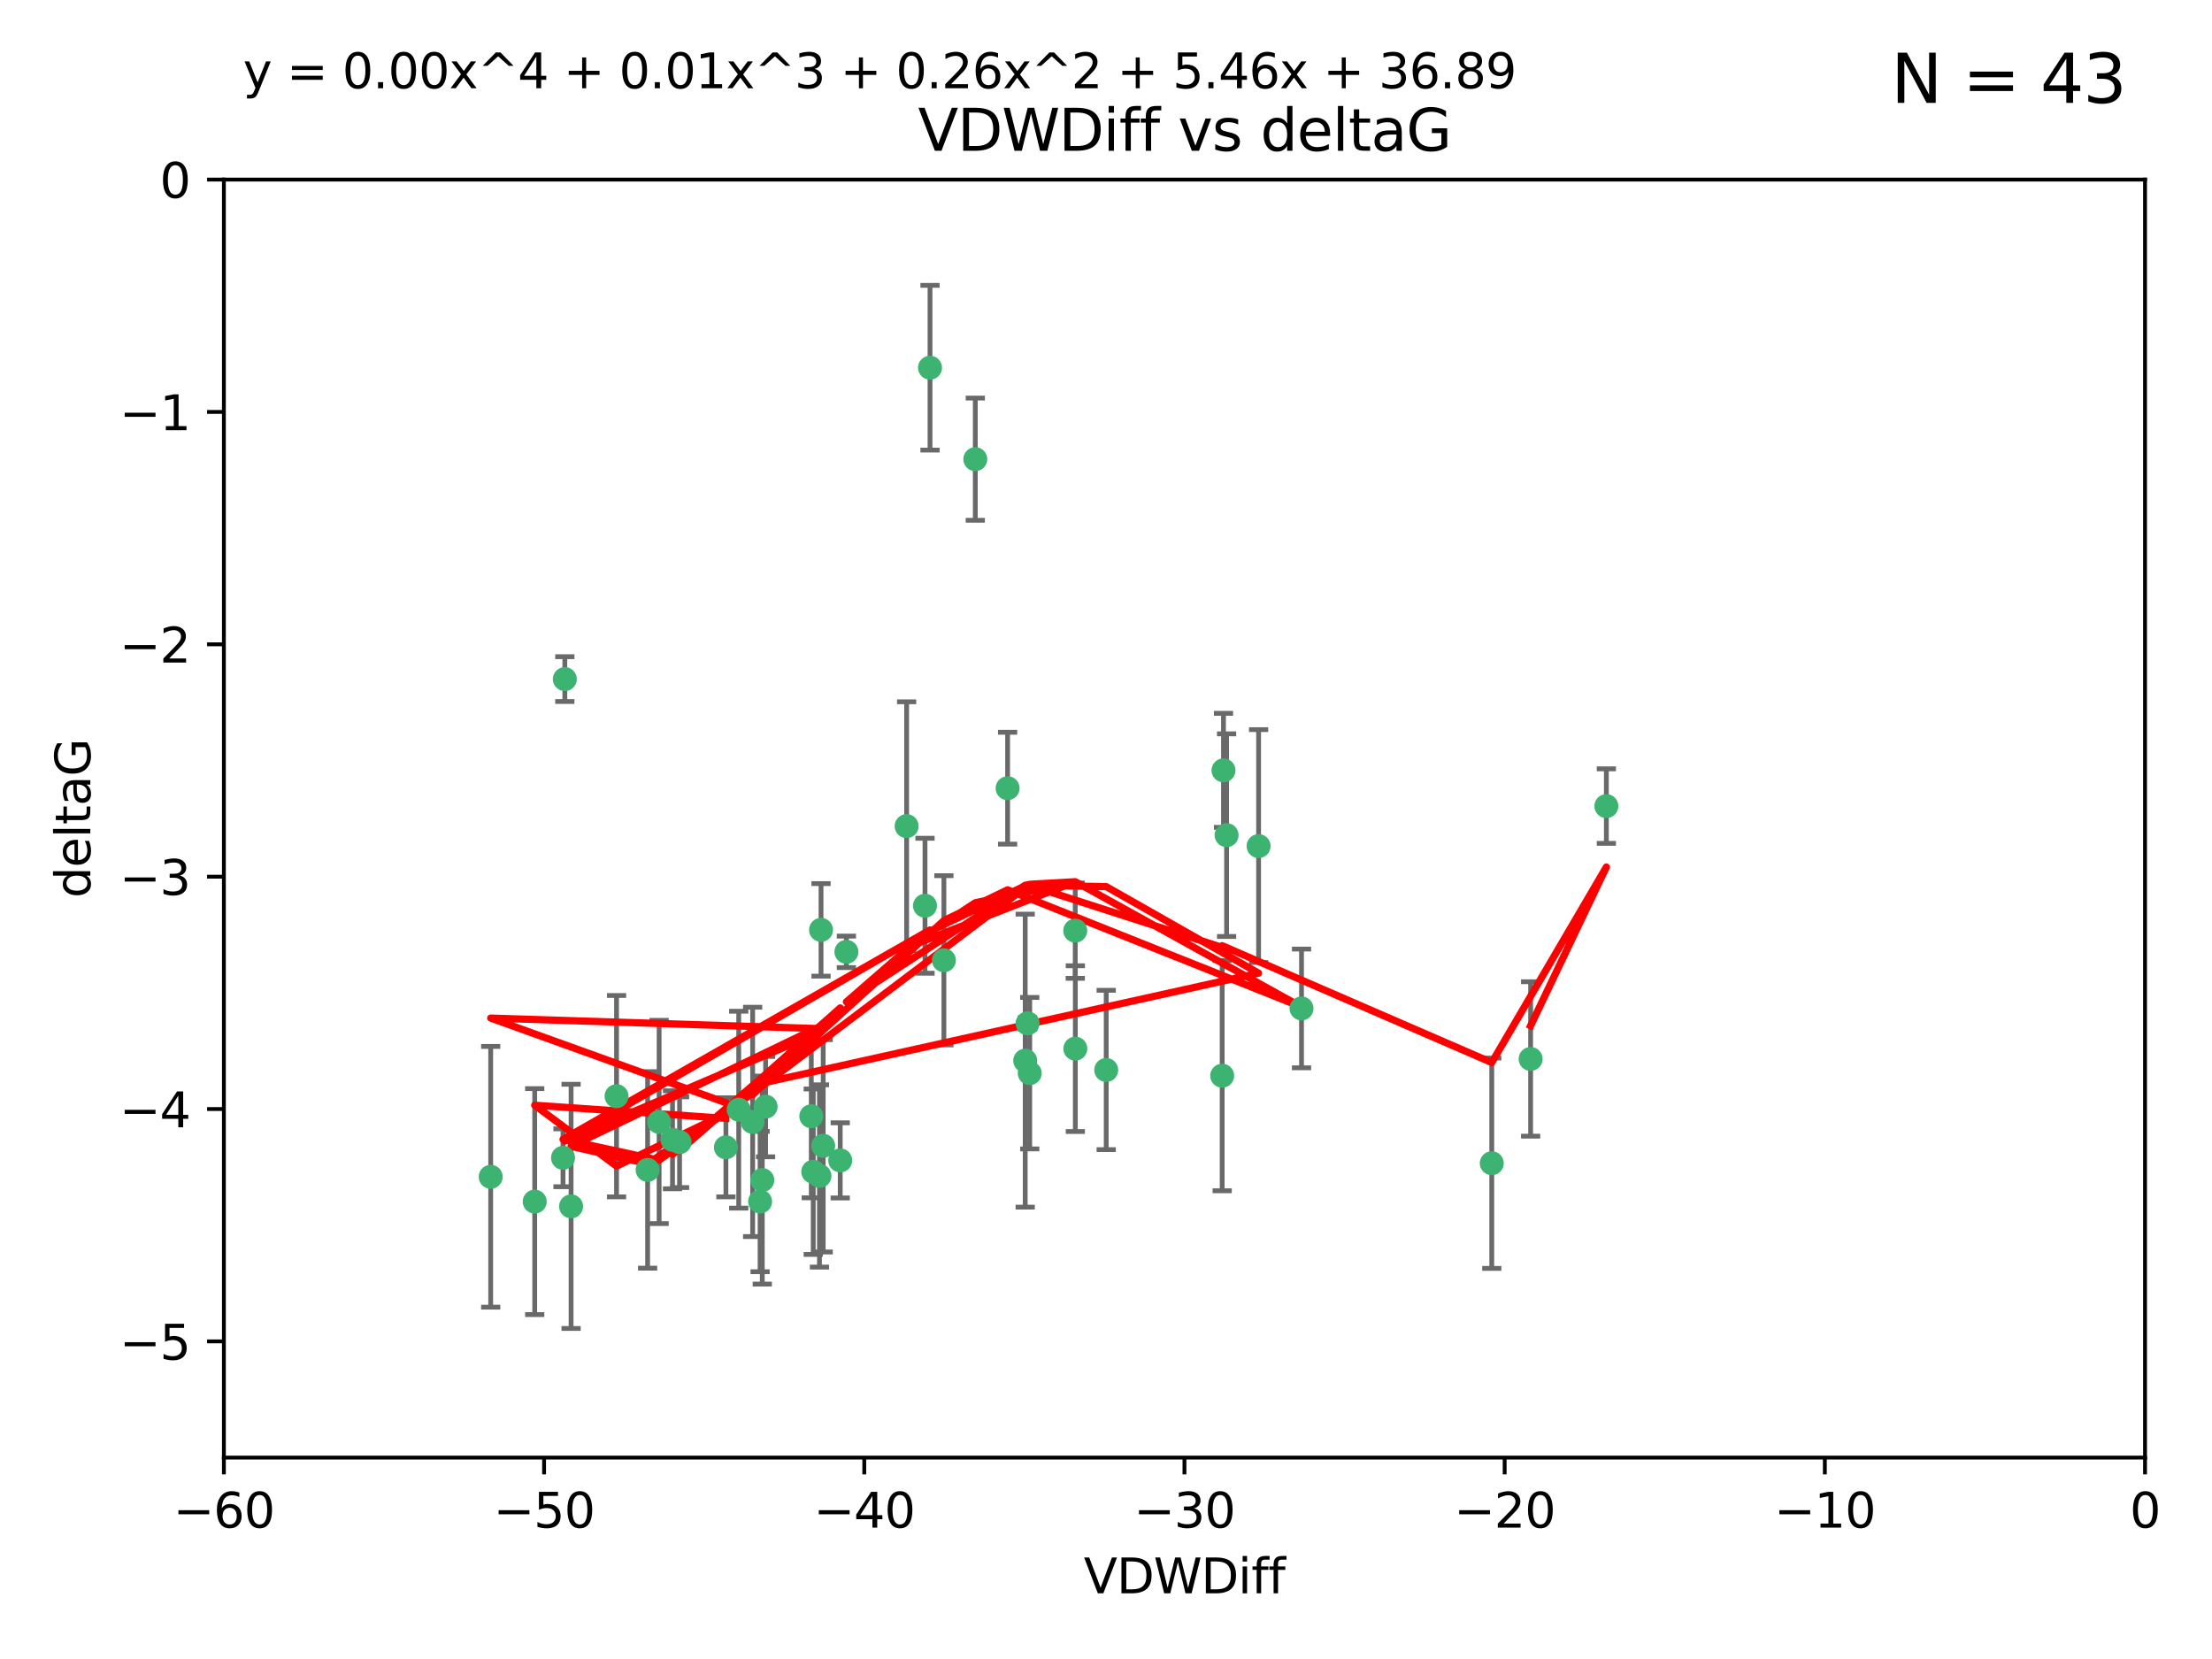 <?xml version="1.0" encoding="utf-8" standalone="no"?>
<!DOCTYPE svg PUBLIC "-//W3C//DTD SVG 1.1//EN"
  "http://www.w3.org/Graphics/SVG/1.1/DTD/svg11.dtd">
<svg xmlns:xlink="http://www.w3.org/1999/xlink" width="460.8pt" height="345.6pt" viewBox="0 0 460.8 345.6" xmlns="http://www.w3.org/2000/svg" version="1.1">
 <defs>
  <style type="text/css">*{stroke-linejoin: round; stroke-linecap: butt}</style>
 </defs>
 <g id="figure_1">
  <g id="patch_1">
   <path d="M 0 345.6 
L 460.8 345.6 
L 460.8 0 
L 0 0 
z
" style="fill: #ffffff"/>
  </g>
  <g id="axes_1">
   <g id="patch_2">
    <path d="M 46.64 303.64 
L 446.85 303.64 
L 446.85 37.411 
L 46.64 37.411 
z
" style="fill: #ffffff"/>
   </g>
   <g id="PathCollection_1">
    <defs>
     <path id="mb67669e911" d="M 0 1.118 
C 0.297 1.118 0.581 1 0.791 0.791 
C 1 0.581 1.118 0.297 1.118 0 
C 1.118 -0.297 1 -0.581 0.791 -0.791 
C 0.581 -1 0.297 -1.118 0 -1.118 
C -0.297 -1.118 -0.581 -1 -0.791 -0.791 
C -1 -0.581 -1.118 -0.297 -1.118 0 
C -1.118 0.297 -1 0.581 -0.791 0.791 
C -0.581 1 -0.297 1.118 0 1.118 
z
" style="stroke: #3cb371"/>
    </defs>
    <g clip-path="url(#p0e0990adbf)">
     <use xlink:href="#mb67669e911" x="151.221" y="239.011" style="fill: #3cb371; stroke: #3cb371"/>
     <use xlink:href="#mb67669e911" x="111.391" y="250.316" style="fill: #3cb371; stroke: #3cb371"/>
     <use xlink:href="#mb67669e911" x="128.438" y="228.355" style="fill: #3cb371; stroke: #3cb371"/>
     <use xlink:href="#mb67669e911" x="153.89" y="231.167" style="fill: #3cb371; stroke: #3cb371"/>
     <use xlink:href="#mb67669e911" x="102.222" y="245.151" style="fill: #3cb371; stroke: #3cb371"/>
     <use xlink:href="#mb67669e911" x="170.71" y="244.971" style="fill: #3cb371; stroke: #3cb371"/>
     <use xlink:href="#mb67669e911" x="169.007" y="232.534" style="fill: #3cb371; stroke: #3cb371"/>
     <use xlink:href="#mb67669e911" x="140.098" y="237.443" style="fill: #3cb371; stroke: #3cb371"/>
     <use xlink:href="#mb67669e911" x="171.486" y="238.695" style="fill: #3cb371; stroke: #3cb371"/>
     <use xlink:href="#mb67669e911" x="118.968" y="251.31" style="fill: #3cb371; stroke: #3cb371"/>
     <use xlink:href="#mb67669e911" x="134.911" y="243.713" style="fill: #3cb371; stroke: #3cb371"/>
     <use xlink:href="#mb67669e911" x="158.798" y="245.83" style="fill: #3cb371; stroke: #3cb371"/>
     <use xlink:href="#mb67669e911" x="156.79" y="233.712" style="fill: #3cb371; stroke: #3cb371"/>
     <use xlink:href="#mb67669e911" x="175.035" y="241.73" style="fill: #3cb371; stroke: #3cb371"/>
     <use xlink:href="#mb67669e911" x="141.568" y="237.937" style="fill: #3cb371; stroke: #3cb371"/>
     <use xlink:href="#mb67669e911" x="171.035" y="193.709" style="fill: #3cb371; stroke: #3cb371"/>
     <use xlink:href="#mb67669e911" x="169.413" y="244.088" style="fill: #3cb371; stroke: #3cb371"/>
     <use xlink:href="#mb67669e911" x="117.663" y="141.469" style="fill: #3cb371; stroke: #3cb371"/>
     <use xlink:href="#mb67669e911" x="193.74" y="76.602" style="fill: #3cb371; stroke: #3cb371"/>
     <use xlink:href="#mb67669e911" x="117.288" y="241.193" style="fill: #3cb371; stroke: #3cb371"/>
     <use xlink:href="#mb67669e911" x="137.308" y="233.723" style="fill: #3cb371; stroke: #3cb371"/>
     <use xlink:href="#mb67669e911" x="158.341" y="250.302" style="fill: #3cb371; stroke: #3cb371"/>
     <use xlink:href="#mb67669e911" x="214.511" y="223.559" style="fill: #3cb371; stroke: #3cb371"/>
     <use xlink:href="#mb67669e911" x="223.993" y="193.873" style="fill: #3cb371; stroke: #3cb371"/>
     <use xlink:href="#mb67669e911" x="203.173" y="95.653" style="fill: #3cb371; stroke: #3cb371"/>
     <use xlink:href="#mb67669e911" x="188.867" y="172.097" style="fill: #3cb371; stroke: #3cb371"/>
     <use xlink:href="#mb67669e911" x="224.011" y="218.451" style="fill: #3cb371; stroke: #3cb371"/>
     <use xlink:href="#mb67669e911" x="271.132" y="210.077" style="fill: #3cb371; stroke: #3cb371"/>
     <use xlink:href="#mb67669e911" x="209.904" y="164.196" style="fill: #3cb371; stroke: #3cb371"/>
     <use xlink:href="#mb67669e911" x="196.632" y="200.046" style="fill: #3cb371; stroke: #3cb371"/>
     <use xlink:href="#mb67669e911" x="159.489" y="230.536" style="fill: #3cb371; stroke: #3cb371"/>
     <use xlink:href="#mb67669e911" x="262.187" y="176.253" style="fill: #3cb371; stroke: #3cb371"/>
     <use xlink:href="#mb67669e911" x="230.445" y="222.895" style="fill: #3cb371; stroke: #3cb371"/>
     <use xlink:href="#mb67669e911" x="213.569" y="220.951" style="fill: #3cb371; stroke: #3cb371"/>
     <use xlink:href="#mb67669e911" x="176.321" y="198.286" style="fill: #3cb371; stroke: #3cb371"/>
     <use xlink:href="#mb67669e911" x="192.695" y="188.681" style="fill: #3cb371; stroke: #3cb371"/>
     <use xlink:href="#mb67669e911" x="214.061" y="213.179" style="fill: #3cb371; stroke: #3cb371"/>
     <use xlink:href="#mb67669e911" x="255.522" y="173.979" style="fill: #3cb371; stroke: #3cb371"/>
     <use xlink:href="#mb67669e911" x="254.876" y="160.478" style="fill: #3cb371; stroke: #3cb371"/>
     <use xlink:href="#mb67669e911" x="254.602" y="224.085" style="fill: #3cb371; stroke: #3cb371"/>
     <use xlink:href="#mb67669e911" x="310.762" y="242.322" style="fill: #3cb371; stroke: #3cb371"/>
     <use xlink:href="#mb67669e911" x="334.635" y="167.925" style="fill: #3cb371; stroke: #3cb371"/>
     <use xlink:href="#mb67669e911" x="318.857" y="220.6" style="fill: #3cb371; stroke: #3cb371"/>
    </g>
   </g>
   <g id="matplotlib.axis_1">
    <g id="xtick_1">
     <g id="line2d_1">
      <defs>
       <path id="m2978d4e1bf" d="M 0 0 
L 0 3.5 
" style="stroke: #000000; stroke-width: 0.8"/>
      </defs>
      <g>
       <use xlink:href="#m2978d4e1bf" x="46.64" y="303.64" style="stroke: #000000; stroke-width: 0.8"/>
      </g>
     </g>
     <g id="text_1">
      <!-- −60 -->
      <g transform="translate(36.088 318.238)scale(0.1 -0.1)">
       <defs>
        <path id="DejaVuSans-2212" d="M 678 2272 
L 4684 2272 
L 4684 1741 
L 678 1741 
L 678 2272 
z
" transform="scale(0.016)"/>
        <path id="DejaVuSans-36" d="M 2113 2584 
Q 1688 2584 1439 2293 
Q 1191 2003 1191 1497 
Q 1191 994 1439 701 
Q 1688 409 2113 409 
Q 2538 409 2786 701 
Q 3034 994 3034 1497 
Q 3034 2003 2786 2293 
Q 2538 2584 2113 2584 
z
M 3366 4563 
L 3366 3988 
Q 3128 4100 2886 4159 
Q 2644 4219 2406 4219 
Q 1781 4219 1451 3797 
Q 1122 3375 1075 2522 
Q 1259 2794 1537 2939 
Q 1816 3084 2150 3084 
Q 2853 3084 3261 2657 
Q 3669 2231 3669 1497 
Q 3669 778 3244 343 
Q 2819 -91 2113 -91 
Q 1303 -91 875 529 
Q 447 1150 447 2328 
Q 447 3434 972 4092 
Q 1497 4750 2381 4750 
Q 2619 4750 2861 4703 
Q 3103 4656 3366 4563 
z
" transform="scale(0.016)"/>
        <path id="DejaVuSans-30" d="M 2034 4250 
Q 1547 4250 1301 3770 
Q 1056 3291 1056 2328 
Q 1056 1369 1301 889 
Q 1547 409 2034 409 
Q 2525 409 2770 889 
Q 3016 1369 3016 2328 
Q 3016 3291 2770 3770 
Q 2525 4250 2034 4250 
z
M 2034 4750 
Q 2819 4750 3233 4129 
Q 3647 3509 3647 2328 
Q 3647 1150 3233 529 
Q 2819 -91 2034 -91 
Q 1250 -91 836 529 
Q 422 1150 422 2328 
Q 422 3509 836 4129 
Q 1250 4750 2034 4750 
z
" transform="scale(0.016)"/>
       </defs>
       <use xlink:href="#DejaVuSans-2212"/>
       <use xlink:href="#DejaVuSans-36" x="83.789"/>
       <use xlink:href="#DejaVuSans-30" x="147.412"/>
      </g>
     </g>
    </g>
    <g id="xtick_2">
     <g id="line2d_2">
      <g>
       <use xlink:href="#m2978d4e1bf" x="113.342" y="303.64" style="stroke: #000000; stroke-width: 0.8"/>
      </g>
     </g>
     <g id="text_2">
      <!-- −50 -->
      <g transform="translate(102.789 318.238)scale(0.1 -0.1)">
       <defs>
        <path id="DejaVuSans-35" d="M 691 4666 
L 3169 4666 
L 3169 4134 
L 1269 4134 
L 1269 2991 
Q 1406 3038 1543 3061 
Q 1681 3084 1819 3084 
Q 2600 3084 3056 2656 
Q 3513 2228 3513 1497 
Q 3513 744 3044 326 
Q 2575 -91 1722 -91 
Q 1428 -91 1123 -41 
Q 819 9 494 109 
L 494 744 
Q 775 591 1075 516 
Q 1375 441 1709 441 
Q 2250 441 2565 725 
Q 2881 1009 2881 1497 
Q 2881 1984 2565 2268 
Q 2250 2553 1709 2553 
Q 1456 2553 1204 2497 
Q 953 2441 691 2322 
L 691 4666 
z
" transform="scale(0.016)"/>
       </defs>
       <use xlink:href="#DejaVuSans-2212"/>
       <use xlink:href="#DejaVuSans-35" x="83.789"/>
       <use xlink:href="#DejaVuSans-30" x="147.412"/>
      </g>
     </g>
    </g>
    <g id="xtick_3">
     <g id="line2d_3">
      <g>
       <use xlink:href="#m2978d4e1bf" x="180.043" y="303.64" style="stroke: #000000; stroke-width: 0.8"/>
      </g>
     </g>
     <g id="text_3">
      <!-- −40 -->
      <g transform="translate(169.491 318.238)scale(0.1 -0.1)">
       <defs>
        <path id="DejaVuSans-34" d="M 2419 4116 
L 825 1625 
L 2419 1625 
L 2419 4116 
z
M 2253 4666 
L 3047 4666 
L 3047 1625 
L 3713 1625 
L 3713 1100 
L 3047 1100 
L 3047 0 
L 2419 0 
L 2419 1100 
L 313 1100 
L 313 1709 
L 2253 4666 
z
" transform="scale(0.016)"/>
       </defs>
       <use xlink:href="#DejaVuSans-2212"/>
       <use xlink:href="#DejaVuSans-34" x="83.789"/>
       <use xlink:href="#DejaVuSans-30" x="147.412"/>
      </g>
     </g>
    </g>
    <g id="xtick_4">
     <g id="line2d_4">
      <g>
       <use xlink:href="#m2978d4e1bf" x="246.745" y="303.64" style="stroke: #000000; stroke-width: 0.8"/>
      </g>
     </g>
     <g id="text_4">
      <!-- −30 -->
      <g transform="translate(236.193 318.238)scale(0.1 -0.1)">
       <defs>
        <path id="DejaVuSans-33" d="M 2597 2516 
Q 3050 2419 3304 2112 
Q 3559 1806 3559 1356 
Q 3559 666 3084 287 
Q 2609 -91 1734 -91 
Q 1441 -91 1130 -33 
Q 819 25 488 141 
L 488 750 
Q 750 597 1062 519 
Q 1375 441 1716 441 
Q 2309 441 2620 675 
Q 2931 909 2931 1356 
Q 2931 1769 2642 2001 
Q 2353 2234 1838 2234 
L 1294 2234 
L 1294 2753 
L 1863 2753 
Q 2328 2753 2575 2939 
Q 2822 3125 2822 3475 
Q 2822 3834 2567 4026 
Q 2313 4219 1838 4219 
Q 1578 4219 1281 4162 
Q 984 4106 628 3988 
L 628 4550 
Q 988 4650 1302 4700 
Q 1616 4750 1894 4750 
Q 2613 4750 3031 4423 
Q 3450 4097 3450 3541 
Q 3450 3153 3228 2886 
Q 3006 2619 2597 2516 
z
" transform="scale(0.016)"/>
       </defs>
       <use xlink:href="#DejaVuSans-2212"/>
       <use xlink:href="#DejaVuSans-33" x="83.789"/>
       <use xlink:href="#DejaVuSans-30" x="147.412"/>
      </g>
     </g>
    </g>
    <g id="xtick_5">
     <g id="line2d_5">
      <g>
       <use xlink:href="#m2978d4e1bf" x="313.447" y="303.64" style="stroke: #000000; stroke-width: 0.8"/>
      </g>
     </g>
     <g id="text_5">
      <!-- −20 -->
      <g transform="translate(302.894 318.238)scale(0.1 -0.1)">
       <defs>
        <path id="DejaVuSans-32" d="M 1228 531 
L 3431 531 
L 3431 0 
L 469 0 
L 469 531 
Q 828 903 1448 1529 
Q 2069 2156 2228 2338 
Q 2531 2678 2651 2914 
Q 2772 3150 2772 3378 
Q 2772 3750 2511 3984 
Q 2250 4219 1831 4219 
Q 1534 4219 1204 4116 
Q 875 4013 500 3803 
L 500 4441 
Q 881 4594 1212 4672 
Q 1544 4750 1819 4750 
Q 2544 4750 2975 4387 
Q 3406 4025 3406 3419 
Q 3406 3131 3298 2873 
Q 3191 2616 2906 2266 
Q 2828 2175 2409 1742 
Q 1991 1309 1228 531 
z
" transform="scale(0.016)"/>
       </defs>
       <use xlink:href="#DejaVuSans-2212"/>
       <use xlink:href="#DejaVuSans-32" x="83.789"/>
       <use xlink:href="#DejaVuSans-30" x="147.412"/>
      </g>
     </g>
    </g>
    <g id="xtick_6">
     <g id="line2d_6">
      <g>
       <use xlink:href="#m2978d4e1bf" x="380.148" y="303.64" style="stroke: #000000; stroke-width: 0.8"/>
      </g>
     </g>
     <g id="text_6">
      <!-- −10 -->
      <g transform="translate(369.596 318.238)scale(0.1 -0.1)">
       <defs>
        <path id="DejaVuSans-31" d="M 794 531 
L 1825 531 
L 1825 4091 
L 703 3866 
L 703 4441 
L 1819 4666 
L 2450 4666 
L 2450 531 
L 3481 531 
L 3481 0 
L 794 0 
L 794 531 
z
" transform="scale(0.016)"/>
       </defs>
       <use xlink:href="#DejaVuSans-2212"/>
       <use xlink:href="#DejaVuSans-31" x="83.789"/>
       <use xlink:href="#DejaVuSans-30" x="147.412"/>
      </g>
     </g>
    </g>
    <g id="xtick_7">
     <g id="line2d_7">
      <g>
       <use xlink:href="#m2978d4e1bf" x="446.85" y="303.64" style="stroke: #000000; stroke-width: 0.8"/>
      </g>
     </g>
     <g id="text_7">
      <!-- 0 -->
      <g transform="translate(443.669 318.238)scale(0.1 -0.1)">
       <use xlink:href="#DejaVuSans-30"/>
      </g>
     </g>
    </g>
    <g id="text_8">
     <!-- VDWDiff -->
     <g transform="translate(225.772 331.917)scale(0.1 -0.1)">
      <defs>
       <path id="DejaVuSans-56" d="M 1831 0 
L 50 4666 
L 709 4666 
L 2188 738 
L 3669 4666 
L 4325 4666 
L 2547 0 
L 1831 0 
z
" transform="scale(0.016)"/>
       <path id="DejaVuSans-44" d="M 1259 4147 
L 1259 519 
L 2022 519 
Q 2988 519 3436 956 
Q 3884 1394 3884 2338 
Q 3884 3275 3436 3711 
Q 2988 4147 2022 4147 
L 1259 4147 
z
M 628 4666 
L 1925 4666 
Q 3281 4666 3915 4102 
Q 4550 3538 4550 2338 
Q 4550 1131 3912 565 
Q 3275 0 1925 0 
L 628 0 
L 628 4666 
z
" transform="scale(0.016)"/>
       <path id="DejaVuSans-57" d="M 213 4666 
L 850 4666 
L 1831 722 
L 2809 4666 
L 3519 4666 
L 4500 722 
L 5478 4666 
L 6119 4666 
L 4947 0 
L 4153 0 
L 3169 4050 
L 2175 0 
L 1381 0 
L 213 4666 
z
" transform="scale(0.016)"/>
       <path id="DejaVuSans-69" d="M 603 3500 
L 1178 3500 
L 1178 0 
L 603 0 
L 603 3500 
z
M 603 4863 
L 1178 4863 
L 1178 4134 
L 603 4134 
L 603 4863 
z
" transform="scale(0.016)"/>
       <path id="DejaVuSans-66" d="M 2375 4863 
L 2375 4384 
L 1825 4384 
Q 1516 4384 1395 4259 
Q 1275 4134 1275 3809 
L 1275 3500 
L 2222 3500 
L 2222 3053 
L 1275 3053 
L 1275 0 
L 697 0 
L 697 3053 
L 147 3053 
L 147 3500 
L 697 3500 
L 697 3744 
Q 697 4328 969 4595 
Q 1241 4863 1831 4863 
L 2375 4863 
z
" transform="scale(0.016)"/>
      </defs>
      <use xlink:href="#DejaVuSans-56"/>
      <use xlink:href="#DejaVuSans-44" x="68.408"/>
      <use xlink:href="#DejaVuSans-57" x="145.41"/>
      <use xlink:href="#DejaVuSans-44" x="244.287"/>
      <use xlink:href="#DejaVuSans-69" x="321.289"/>
      <use xlink:href="#DejaVuSans-66" x="349.072"/>
      <use xlink:href="#DejaVuSans-66" x="384.277"/>
     </g>
    </g>
   </g>
   <g id="matplotlib.axis_2">
    <g id="ytick_1">
     <g id="line2d_8">
      <defs>
       <path id="m4790194e5e" d="M 0 0 
L -3.5 0 
" style="stroke: #000000; stroke-width: 0.8"/>
      </defs>
      <g>
       <use xlink:href="#m4790194e5e" x="46.64" y="279.437" style="stroke: #000000; stroke-width: 0.8"/>
      </g>
     </g>
     <g id="text_9">
      <!-- −5 -->
      <g transform="translate(24.898 283.237)scale(0.1 -0.1)">
       <use xlink:href="#DejaVuSans-2212"/>
       <use xlink:href="#DejaVuSans-35" x="83.789"/>
      </g>
     </g>
    </g>
    <g id="ytick_2">
     <g id="line2d_9">
      <g>
       <use xlink:href="#m4790194e5e" x="46.64" y="231.032" style="stroke: #000000; stroke-width: 0.8"/>
      </g>
     </g>
     <g id="text_10">
      <!-- −4 -->
      <g transform="translate(24.898 234.831)scale(0.1 -0.1)">
       <use xlink:href="#DejaVuSans-2212"/>
       <use xlink:href="#DejaVuSans-34" x="83.789"/>
      </g>
     </g>
    </g>
    <g id="ytick_3">
     <g id="line2d_10">
      <g>
       <use xlink:href="#m4790194e5e" x="46.64" y="182.627" style="stroke: #000000; stroke-width: 0.8"/>
      </g>
     </g>
     <g id="text_11">
      <!-- −3 -->
      <g transform="translate(24.898 186.426)scale(0.1 -0.1)">
       <use xlink:href="#DejaVuSans-2212"/>
       <use xlink:href="#DejaVuSans-33" x="83.789"/>
      </g>
     </g>
    </g>
    <g id="ytick_4">
     <g id="line2d_11">
      <g>
       <use xlink:href="#m4790194e5e" x="46.64" y="134.222" style="stroke: #000000; stroke-width: 0.8"/>
      </g>
     </g>
     <g id="text_12">
      <!-- −2 -->
      <g transform="translate(24.898 138.021)scale(0.1 -0.1)">
       <use xlink:href="#DejaVuSans-2212"/>
       <use xlink:href="#DejaVuSans-32" x="83.789"/>
      </g>
     </g>
    </g>
    <g id="ytick_5">
     <g id="line2d_12">
      <g>
       <use xlink:href="#m4790194e5e" x="46.64" y="85.816" style="stroke: #000000; stroke-width: 0.8"/>
      </g>
     </g>
     <g id="text_13">
      <!-- −1 -->
      <g transform="translate(24.898 89.616)scale(0.1 -0.1)">
       <use xlink:href="#DejaVuSans-2212"/>
       <use xlink:href="#DejaVuSans-31" x="83.789"/>
      </g>
     </g>
    </g>
    <g id="ytick_6">
     <g id="line2d_13">
      <g>
       <use xlink:href="#m4790194e5e" x="46.64" y="37.411" style="stroke: #000000; stroke-width: 0.8"/>
      </g>
     </g>
     <g id="text_14">
      <!-- 0 -->
      <g transform="translate(33.278 41.21)scale(0.1 -0.1)">
       <use xlink:href="#DejaVuSans-30"/>
      </g>
     </g>
    </g>
    <g id="text_15">
     <!-- deltaG -->
     <g transform="translate(18.818 187.064)rotate(-90)scale(0.1 -0.1)">
      <defs>
       <path id="DejaVuSans-64" d="M 2906 2969 
L 2906 4863 
L 3481 4863 
L 3481 0 
L 2906 0 
L 2906 525 
Q 2725 213 2448 61 
Q 2172 -91 1784 -91 
Q 1150 -91 751 415 
Q 353 922 353 1747 
Q 353 2572 751 3078 
Q 1150 3584 1784 3584 
Q 2172 3584 2448 3432 
Q 2725 3281 2906 2969 
z
M 947 1747 
Q 947 1113 1208 752 
Q 1469 391 1925 391 
Q 2381 391 2643 752 
Q 2906 1113 2906 1747 
Q 2906 2381 2643 2742 
Q 2381 3103 1925 3103 
Q 1469 3103 1208 2742 
Q 947 2381 947 1747 
z
" transform="scale(0.016)"/>
       <path id="DejaVuSans-65" d="M 3597 1894 
L 3597 1613 
L 953 1613 
Q 991 1019 1311 708 
Q 1631 397 2203 397 
Q 2534 397 2845 478 
Q 3156 559 3463 722 
L 3463 178 
Q 3153 47 2828 -22 
Q 2503 -91 2169 -91 
Q 1331 -91 842 396 
Q 353 884 353 1716 
Q 353 2575 817 3079 
Q 1281 3584 2069 3584 
Q 2775 3584 3186 3129 
Q 3597 2675 3597 1894 
z
M 3022 2063 
Q 3016 2534 2758 2815 
Q 2500 3097 2075 3097 
Q 1594 3097 1305 2825 
Q 1016 2553 972 2059 
L 3022 2063 
z
" transform="scale(0.016)"/>
       <path id="DejaVuSans-6c" d="M 603 4863 
L 1178 4863 
L 1178 0 
L 603 0 
L 603 4863 
z
" transform="scale(0.016)"/>
       <path id="DejaVuSans-74" d="M 1172 4494 
L 1172 3500 
L 2356 3500 
L 2356 3053 
L 1172 3053 
L 1172 1153 
Q 1172 725 1289 603 
Q 1406 481 1766 481 
L 2356 481 
L 2356 0 
L 1766 0 
Q 1100 0 847 248 
Q 594 497 594 1153 
L 594 3053 
L 172 3053 
L 172 3500 
L 594 3500 
L 594 4494 
L 1172 4494 
z
" transform="scale(0.016)"/>
       <path id="DejaVuSans-61" d="M 2194 1759 
Q 1497 1759 1228 1600 
Q 959 1441 959 1056 
Q 959 750 1161 570 
Q 1363 391 1709 391 
Q 2188 391 2477 730 
Q 2766 1069 2766 1631 
L 2766 1759 
L 2194 1759 
z
M 3341 1997 
L 3341 0 
L 2766 0 
L 2766 531 
Q 2569 213 2275 61 
Q 1981 -91 1556 -91 
Q 1019 -91 701 211 
Q 384 513 384 1019 
Q 384 1609 779 1909 
Q 1175 2209 1959 2209 
L 2766 2209 
L 2766 2266 
Q 2766 2663 2505 2880 
Q 2244 3097 1772 3097 
Q 1472 3097 1187 3025 
Q 903 2953 641 2809 
L 641 3341 
Q 956 3463 1253 3523 
Q 1550 3584 1831 3584 
Q 2591 3584 2966 3190 
Q 3341 2797 3341 1997 
z
" transform="scale(0.016)"/>
       <path id="DejaVuSans-47" d="M 3809 666 
L 3809 1919 
L 2778 1919 
L 2778 2438 
L 4434 2438 
L 4434 434 
Q 4069 175 3628 42 
Q 3188 -91 2688 -91 
Q 1594 -91 976 548 
Q 359 1188 359 2328 
Q 359 3472 976 4111 
Q 1594 4750 2688 4750 
Q 3144 4750 3555 4637 
Q 3966 4525 4313 4306 
L 4313 3634 
Q 3963 3931 3569 4081 
Q 3175 4231 2741 4231 
Q 1884 4231 1454 3753 
Q 1025 3275 1025 2328 
Q 1025 1384 1454 906 
Q 1884 428 2741 428 
Q 3075 428 3337 486 
Q 3600 544 3809 666 
z
" transform="scale(0.016)"/>
      </defs>
      <use xlink:href="#DejaVuSans-64"/>
      <use xlink:href="#DejaVuSans-65" x="63.477"/>
      <use xlink:href="#DejaVuSans-6c" x="125"/>
      <use xlink:href="#DejaVuSans-74" x="152.783"/>
      <use xlink:href="#DejaVuSans-61" x="191.992"/>
      <use xlink:href="#DejaVuSans-47" x="253.271"/>
     </g>
    </g>
   </g>
   <g id="LineCollection_1">
    <path d="M 151.221 249.332 
L 151.221 228.691 
" clip-path="url(#p0e0990adbf)" style="fill: none; stroke: #696969"/>
    <path d="M 111.391 273.851 
L 111.391 226.78 
" clip-path="url(#p0e0990adbf)" style="fill: none; stroke: #696969"/>
    <path d="M 128.438 249.329 
L 128.438 207.382 
" clip-path="url(#p0e0990adbf)" style="fill: none; stroke: #696969"/>
    <path d="M 153.89 251.678 
L 153.89 210.656 
" clip-path="url(#p0e0990adbf)" style="fill: none; stroke: #696969"/>
    <path d="M 102.222 272.312 
L 102.222 217.99 
" clip-path="url(#p0e0990adbf)" style="fill: none; stroke: #696969"/>
    <path d="M 170.71 263.96 
L 170.71 225.982 
" clip-path="url(#p0e0990adbf)" style="fill: none; stroke: #696969"/>
    <path d="M 169.007 249.526 
L 169.007 215.542 
" clip-path="url(#p0e0990adbf)" style="fill: none; stroke: #696969"/>
    <path d="M 140.098 247.65 
L 140.098 227.236 
" clip-path="url(#p0e0990adbf)" style="fill: none; stroke: #696969"/>
    <path d="M 171.486 260.812 
L 171.486 216.578 
" clip-path="url(#p0e0990adbf)" style="fill: none; stroke: #696969"/>
    <path d="M 118.968 276.746 
L 118.968 225.873 
" clip-path="url(#p0e0990adbf)" style="fill: none; stroke: #696969"/>
    <path d="M 134.911 264.178 
L 134.911 223.248 
" clip-path="url(#p0e0990adbf)" style="fill: none; stroke: #696969"/>
    <path d="M 158.798 267.497 
L 158.798 224.162 
" clip-path="url(#p0e0990adbf)" style="fill: none; stroke: #696969"/>
    <path d="M 156.79 257.598 
L 156.79 209.826 
" clip-path="url(#p0e0990adbf)" style="fill: none; stroke: #696969"/>
    <path d="M 175.035 249.557 
L 175.035 233.903 
" clip-path="url(#p0e0990adbf)" style="fill: none; stroke: #696969"/>
    <path d="M 141.568 247.386 
L 141.568 228.488 
" clip-path="url(#p0e0990adbf)" style="fill: none; stroke: #696969"/>
    <path d="M 171.035 203.348 
L 171.035 184.071 
" clip-path="url(#p0e0990adbf)" style="fill: none; stroke: #696969"/>
    <path d="M 169.413 261.318 
L 169.413 226.858 
" clip-path="url(#p0e0990adbf)" style="fill: none; stroke: #696969"/>
    <path d="M 117.663 146.137 
L 117.663 136.802 
" clip-path="url(#p0e0990adbf)" style="fill: none; stroke: #696969"/>
    <path d="M 193.74 93.762 
L 193.74 59.442 
" clip-path="url(#p0e0990adbf)" style="fill: none; stroke: #696969"/>
    <path d="M 117.288 247.22 
L 117.288 235.166 
" clip-path="url(#p0e0990adbf)" style="fill: none; stroke: #696969"/>
    <path d="M 137.308 254.896 
L 137.308 212.549 
" clip-path="url(#p0e0990adbf)" style="fill: none; stroke: #696969"/>
    <path d="M 158.341 264.925 
L 158.341 235.679 
" clip-path="url(#p0e0990adbf)" style="fill: none; stroke: #696969"/>
    <path d="M 214.511 239.336 
L 214.511 207.781 
" clip-path="url(#p0e0990adbf)" style="fill: none; stroke: #696969"/>
    <path d="M 223.993 203.802 
L 223.993 183.944 
" clip-path="url(#p0e0990adbf)" style="fill: none; stroke: #696969"/>
    <path d="M 203.173 108.382 
L 203.173 82.923 
" clip-path="url(#p0e0990adbf)" style="fill: none; stroke: #696969"/>
    <path d="M 188.867 197.995 
L 188.867 146.198 
" clip-path="url(#p0e0990adbf)" style="fill: none; stroke: #696969"/>
    <path d="M 224.011 235.713 
L 224.011 201.188 
" clip-path="url(#p0e0990adbf)" style="fill: none; stroke: #696969"/>
    <path d="M 271.132 222.445 
L 271.132 197.71 
" clip-path="url(#p0e0990adbf)" style="fill: none; stroke: #696969"/>
    <path d="M 209.904 175.847 
L 209.904 152.545 
" clip-path="url(#p0e0990adbf)" style="fill: none; stroke: #696969"/>
    <path d="M 196.632 217.668 
L 196.632 182.424 
" clip-path="url(#p0e0990adbf)" style="fill: none; stroke: #696969"/>
    <path d="M 159.489 240.987 
L 159.489 220.084 
" clip-path="url(#p0e0990adbf)" style="fill: none; stroke: #696969"/>
    <path d="M 262.187 200.512 
L 262.187 151.994 
" clip-path="url(#p0e0990adbf)" style="fill: none; stroke: #696969"/>
    <path d="M 230.445 239.489 
L 230.445 206.3 
" clip-path="url(#p0e0990adbf)" style="fill: none; stroke: #696969"/>
    <path d="M 213.569 251.471 
L 213.569 190.431 
" clip-path="url(#p0e0990adbf)" style="fill: none; stroke: #696969"/>
    <path d="M 176.321 201.563 
L 176.321 195.009 
" clip-path="url(#p0e0990adbf)" style="fill: none; stroke: #696969"/>
    <path d="M 192.695 202.739 
L 192.695 174.624 
" clip-path="url(#p0e0990adbf)" style="fill: none; stroke: #696969"/>
    <path d="M 214.061 214.388 
L 214.061 211.971 
" clip-path="url(#p0e0990adbf)" style="fill: none; stroke: #696969"/>
    <path d="M 255.522 195.085 
L 255.522 152.873 
" clip-path="url(#p0e0990adbf)" style="fill: none; stroke: #696969"/>
    <path d="M 254.876 172.358 
L 254.876 148.597 
" clip-path="url(#p0e0990adbf)" style="fill: none; stroke: #696969"/>
    <path d="M 254.602 248.056 
L 254.602 200.114 
" clip-path="url(#p0e0990adbf)" style="fill: none; stroke: #696969"/>
    <path d="M 310.762 264.227 
L 310.762 220.417 
" clip-path="url(#p0e0990adbf)" style="fill: none; stroke: #696969"/>
    <path d="M 334.635 175.69 
L 334.635 160.161 
" clip-path="url(#p0e0990adbf)" style="fill: none; stroke: #696969"/>
    <path d="M 318.857 236.686 
L 318.857 204.513 
" clip-path="url(#p0e0990adbf)" style="fill: none; stroke: #696969"/>
   </g>
   <g id="line2d_14">
    <defs>
     <path id="m4e911c2df8" d="M 2 0 
L -2 -0 
" style="stroke: #696969"/>
    </defs>
    <g clip-path="url(#p0e0990adbf)">
     <use xlink:href="#m4e911c2df8" x="151.221" y="249.332" style="fill: #696969; stroke: #696969"/>
     <use xlink:href="#m4e911c2df8" x="111.391" y="273.851" style="fill: #696969; stroke: #696969"/>
     <use xlink:href="#m4e911c2df8" x="128.438" y="249.329" style="fill: #696969; stroke: #696969"/>
     <use xlink:href="#m4e911c2df8" x="153.89" y="251.678" style="fill: #696969; stroke: #696969"/>
     <use xlink:href="#m4e911c2df8" x="102.222" y="272.312" style="fill: #696969; stroke: #696969"/>
     <use xlink:href="#m4e911c2df8" x="170.71" y="263.96" style="fill: #696969; stroke: #696969"/>
     <use xlink:href="#m4e911c2df8" x="169.007" y="249.526" style="fill: #696969; stroke: #696969"/>
     <use xlink:href="#m4e911c2df8" x="140.098" y="247.65" style="fill: #696969; stroke: #696969"/>
     <use xlink:href="#m4e911c2df8" x="171.486" y="260.812" style="fill: #696969; stroke: #696969"/>
     <use xlink:href="#m4e911c2df8" x="118.968" y="276.746" style="fill: #696969; stroke: #696969"/>
     <use xlink:href="#m4e911c2df8" x="134.911" y="264.178" style="fill: #696969; stroke: #696969"/>
     <use xlink:href="#m4e911c2df8" x="158.798" y="267.497" style="fill: #696969; stroke: #696969"/>
     <use xlink:href="#m4e911c2df8" x="156.79" y="257.598" style="fill: #696969; stroke: #696969"/>
     <use xlink:href="#m4e911c2df8" x="175.035" y="249.557" style="fill: #696969; stroke: #696969"/>
     <use xlink:href="#m4e911c2df8" x="141.568" y="247.386" style="fill: #696969; stroke: #696969"/>
     <use xlink:href="#m4e911c2df8" x="171.035" y="203.348" style="fill: #696969; stroke: #696969"/>
     <use xlink:href="#m4e911c2df8" x="169.413" y="261.318" style="fill: #696969; stroke: #696969"/>
     <use xlink:href="#m4e911c2df8" x="117.663" y="146.137" style="fill: #696969; stroke: #696969"/>
     <use xlink:href="#m4e911c2df8" x="193.74" y="93.762" style="fill: #696969; stroke: #696969"/>
     <use xlink:href="#m4e911c2df8" x="117.288" y="247.22" style="fill: #696969; stroke: #696969"/>
     <use xlink:href="#m4e911c2df8" x="137.308" y="254.896" style="fill: #696969; stroke: #696969"/>
     <use xlink:href="#m4e911c2df8" x="158.341" y="264.925" style="fill: #696969; stroke: #696969"/>
     <use xlink:href="#m4e911c2df8" x="214.511" y="239.336" style="fill: #696969; stroke: #696969"/>
     <use xlink:href="#m4e911c2df8" x="223.993" y="203.802" style="fill: #696969; stroke: #696969"/>
     <use xlink:href="#m4e911c2df8" x="203.173" y="108.382" style="fill: #696969; stroke: #696969"/>
     <use xlink:href="#m4e911c2df8" x="188.867" y="197.995" style="fill: #696969; stroke: #696969"/>
     <use xlink:href="#m4e911c2df8" x="224.011" y="235.713" style="fill: #696969; stroke: #696969"/>
     <use xlink:href="#m4e911c2df8" x="271.132" y="222.445" style="fill: #696969; stroke: #696969"/>
     <use xlink:href="#m4e911c2df8" x="209.904" y="175.847" style="fill: #696969; stroke: #696969"/>
     <use xlink:href="#m4e911c2df8" x="196.632" y="217.668" style="fill: #696969; stroke: #696969"/>
     <use xlink:href="#m4e911c2df8" x="159.489" y="240.987" style="fill: #696969; stroke: #696969"/>
     <use xlink:href="#m4e911c2df8" x="262.187" y="200.512" style="fill: #696969; stroke: #696969"/>
     <use xlink:href="#m4e911c2df8" x="230.445" y="239.489" style="fill: #696969; stroke: #696969"/>
     <use xlink:href="#m4e911c2df8" x="213.569" y="251.471" style="fill: #696969; stroke: #696969"/>
     <use xlink:href="#m4e911c2df8" x="176.321" y="201.563" style="fill: #696969; stroke: #696969"/>
     <use xlink:href="#m4e911c2df8" x="192.695" y="202.739" style="fill: #696969; stroke: #696969"/>
     <use xlink:href="#m4e911c2df8" x="214.061" y="214.388" style="fill: #696969; stroke: #696969"/>
     <use xlink:href="#m4e911c2df8" x="255.522" y="195.085" style="fill: #696969; stroke: #696969"/>
     <use xlink:href="#m4e911c2df8" x="254.876" y="172.358" style="fill: #696969; stroke: #696969"/>
     <use xlink:href="#m4e911c2df8" x="254.602" y="248.056" style="fill: #696969; stroke: #696969"/>
     <use xlink:href="#m4e911c2df8" x="310.762" y="264.227" style="fill: #696969; stroke: #696969"/>
     <use xlink:href="#m4e911c2df8" x="334.635" y="175.69" style="fill: #696969; stroke: #696969"/>
     <use xlink:href="#m4e911c2df8" x="318.857" y="236.686" style="fill: #696969; stroke: #696969"/>
    </g>
   </g>
   <g id="line2d_15">
    <g clip-path="url(#p0e0990adbf)">
     <use xlink:href="#m4e911c2df8" x="151.221" y="228.691" style="fill: #696969; stroke: #696969"/>
     <use xlink:href="#m4e911c2df8" x="111.391" y="226.78" style="fill: #696969; stroke: #696969"/>
     <use xlink:href="#m4e911c2df8" x="128.438" y="207.382" style="fill: #696969; stroke: #696969"/>
     <use xlink:href="#m4e911c2df8" x="153.89" y="210.656" style="fill: #696969; stroke: #696969"/>
     <use xlink:href="#m4e911c2df8" x="102.222" y="217.99" style="fill: #696969; stroke: #696969"/>
     <use xlink:href="#m4e911c2df8" x="170.71" y="225.982" style="fill: #696969; stroke: #696969"/>
     <use xlink:href="#m4e911c2df8" x="169.007" y="215.542" style="fill: #696969; stroke: #696969"/>
     <use xlink:href="#m4e911c2df8" x="140.098" y="227.236" style="fill: #696969; stroke: #696969"/>
     <use xlink:href="#m4e911c2df8" x="171.486" y="216.578" style="fill: #696969; stroke: #696969"/>
     <use xlink:href="#m4e911c2df8" x="118.968" y="225.873" style="fill: #696969; stroke: #696969"/>
     <use xlink:href="#m4e911c2df8" x="134.911" y="223.248" style="fill: #696969; stroke: #696969"/>
     <use xlink:href="#m4e911c2df8" x="158.798" y="224.162" style="fill: #696969; stroke: #696969"/>
     <use xlink:href="#m4e911c2df8" x="156.79" y="209.826" style="fill: #696969; stroke: #696969"/>
     <use xlink:href="#m4e911c2df8" x="175.035" y="233.903" style="fill: #696969; stroke: #696969"/>
     <use xlink:href="#m4e911c2df8" x="141.568" y="228.488" style="fill: #696969; stroke: #696969"/>
     <use xlink:href="#m4e911c2df8" x="171.035" y="184.071" style="fill: #696969; stroke: #696969"/>
     <use xlink:href="#m4e911c2df8" x="169.413" y="226.858" style="fill: #696969; stroke: #696969"/>
     <use xlink:href="#m4e911c2df8" x="117.663" y="136.802" style="fill: #696969; stroke: #696969"/>
     <use xlink:href="#m4e911c2df8" x="193.74" y="59.442" style="fill: #696969; stroke: #696969"/>
     <use xlink:href="#m4e911c2df8" x="117.288" y="235.166" style="fill: #696969; stroke: #696969"/>
     <use xlink:href="#m4e911c2df8" x="137.308" y="212.549" style="fill: #696969; stroke: #696969"/>
     <use xlink:href="#m4e911c2df8" x="158.341" y="235.679" style="fill: #696969; stroke: #696969"/>
     <use xlink:href="#m4e911c2df8" x="214.511" y="207.781" style="fill: #696969; stroke: #696969"/>
     <use xlink:href="#m4e911c2df8" x="223.993" y="183.944" style="fill: #696969; stroke: #696969"/>
     <use xlink:href="#m4e911c2df8" x="203.173" y="82.923" style="fill: #696969; stroke: #696969"/>
     <use xlink:href="#m4e911c2df8" x="188.867" y="146.198" style="fill: #696969; stroke: #696969"/>
     <use xlink:href="#m4e911c2df8" x="224.011" y="201.188" style="fill: #696969; stroke: #696969"/>
     <use xlink:href="#m4e911c2df8" x="271.132" y="197.71" style="fill: #696969; stroke: #696969"/>
     <use xlink:href="#m4e911c2df8" x="209.904" y="152.545" style="fill: #696969; stroke: #696969"/>
     <use xlink:href="#m4e911c2df8" x="196.632" y="182.424" style="fill: #696969; stroke: #696969"/>
     <use xlink:href="#m4e911c2df8" x="159.489" y="220.084" style="fill: #696969; stroke: #696969"/>
     <use xlink:href="#m4e911c2df8" x="262.187" y="151.994" style="fill: #696969; stroke: #696969"/>
     <use xlink:href="#m4e911c2df8" x="230.445" y="206.3" style="fill: #696969; stroke: #696969"/>
     <use xlink:href="#m4e911c2df8" x="213.569" y="190.431" style="fill: #696969; stroke: #696969"/>
     <use xlink:href="#m4e911c2df8" x="176.321" y="195.009" style="fill: #696969; stroke: #696969"/>
     <use xlink:href="#m4e911c2df8" x="192.695" y="174.624" style="fill: #696969; stroke: #696969"/>
     <use xlink:href="#m4e911c2df8" x="214.061" y="211.971" style="fill: #696969; stroke: #696969"/>
     <use xlink:href="#m4e911c2df8" x="255.522" y="152.873" style="fill: #696969; stroke: #696969"/>
     <use xlink:href="#m4e911c2df8" x="254.876" y="148.597" style="fill: #696969; stroke: #696969"/>
     <use xlink:href="#m4e911c2df8" x="254.602" y="200.114" style="fill: #696969; stroke: #696969"/>
     <use xlink:href="#m4e911c2df8" x="310.762" y="220.417" style="fill: #696969; stroke: #696969"/>
     <use xlink:href="#m4e911c2df8" x="334.635" y="160.161" style="fill: #696969; stroke: #696969"/>
     <use xlink:href="#m4e911c2df8" x="318.857" y="204.513" style="fill: #696969; stroke: #696969"/>
    </g>
   </g>
   <g id="line2d_16">
    <path d="M 151.221 232.979 
L 111.391 230.238 
L 128.438 242.931 
L 153.89 230.686 
L 102.222 212.083 
L 170.71 214.279 
L 169.007 215.996 
L 140.098 240.491 
L 171.486 213.498 
L 118.968 238.796 
L 134.911 242.427 
L 158.798 226.149 
L 156.79 228.048 
L 175.035 209.964 
L 141.568 239.734 
L 171.035 213.952 
L 169.413 215.586 
L 117.663 237.688 
L 193.74 193.723 
L 117.288 237.343 
L 137.308 241.683 
L 158.341 226.586 
L 214.511 184.211 
L 223.993 183.677 
L 203.173 188.055 
L 188.867 197.412 
L 224.011 183.678 
L 271.132 209.775 
L 209.904 185.36 
L 196.632 191.767 
L 159.489 225.485 
L 262.187 202.725 
L 230.445 184.701 
L 213.569 184.399 
L 176.321 208.704 
L 192.695 194.474 
L 214.061 184.298 
L 255.522 197.664 
L 254.876 197.195 
L 254.602 196.998 
L 310.762 221.35 
L 334.635 180.622 
L 318.857 213.674 
" clip-path="url(#p0e0990adbf)" style="fill: none; stroke: #ff0000; stroke-width: 1.5; stroke-linecap: square"/>
   </g>
   <g id="line2d_17">
    <defs>
     <path id="m65f4945d46" d="M 0 2 
C 0.53 2 1.039 1.789 1.414 1.414 
C 1.789 1.039 2 0.53 2 0 
C 2 -0.53 1.789 -1.039 1.414 -1.414 
C 1.039 -1.789 0.53 -2 0 -2 
C -0.53 -2 -1.039 -1.789 -1.414 -1.414 
C -1.789 -1.039 -2 -0.53 -2 0 
C -2 0.53 -1.789 1.039 -1.414 1.414 
C -1.039 1.789 -0.53 2 0 2 
z
" style="stroke: #3cb371"/>
    </defs>
    <g clip-path="url(#p0e0990adbf)">
     <use xlink:href="#m65f4945d46" x="151.221" y="239.011" style="fill: #3cb371; stroke: #3cb371"/>
     <use xlink:href="#m65f4945d46" x="111.391" y="250.316" style="fill: #3cb371; stroke: #3cb371"/>
     <use xlink:href="#m65f4945d46" x="128.438" y="228.355" style="fill: #3cb371; stroke: #3cb371"/>
     <use xlink:href="#m65f4945d46" x="153.89" y="231.167" style="fill: #3cb371; stroke: #3cb371"/>
     <use xlink:href="#m65f4945d46" x="102.222" y="245.151" style="fill: #3cb371; stroke: #3cb371"/>
     <use xlink:href="#m65f4945d46" x="170.71" y="244.971" style="fill: #3cb371; stroke: #3cb371"/>
     <use xlink:href="#m65f4945d46" x="169.007" y="232.534" style="fill: #3cb371; stroke: #3cb371"/>
     <use xlink:href="#m65f4945d46" x="140.098" y="237.443" style="fill: #3cb371; stroke: #3cb371"/>
     <use xlink:href="#m65f4945d46" x="171.486" y="238.695" style="fill: #3cb371; stroke: #3cb371"/>
     <use xlink:href="#m65f4945d46" x="118.968" y="251.31" style="fill: #3cb371; stroke: #3cb371"/>
     <use xlink:href="#m65f4945d46" x="134.911" y="243.713" style="fill: #3cb371; stroke: #3cb371"/>
     <use xlink:href="#m65f4945d46" x="158.798" y="245.83" style="fill: #3cb371; stroke: #3cb371"/>
     <use xlink:href="#m65f4945d46" x="156.79" y="233.712" style="fill: #3cb371; stroke: #3cb371"/>
     <use xlink:href="#m65f4945d46" x="175.035" y="241.73" style="fill: #3cb371; stroke: #3cb371"/>
     <use xlink:href="#m65f4945d46" x="141.568" y="237.937" style="fill: #3cb371; stroke: #3cb371"/>
     <use xlink:href="#m65f4945d46" x="171.035" y="193.709" style="fill: #3cb371; stroke: #3cb371"/>
     <use xlink:href="#m65f4945d46" x="169.413" y="244.088" style="fill: #3cb371; stroke: #3cb371"/>
     <use xlink:href="#m65f4945d46" x="117.663" y="141.469" style="fill: #3cb371; stroke: #3cb371"/>
     <use xlink:href="#m65f4945d46" x="193.74" y="76.602" style="fill: #3cb371; stroke: #3cb371"/>
     <use xlink:href="#m65f4945d46" x="117.288" y="241.193" style="fill: #3cb371; stroke: #3cb371"/>
     <use xlink:href="#m65f4945d46" x="137.308" y="233.723" style="fill: #3cb371; stroke: #3cb371"/>
     <use xlink:href="#m65f4945d46" x="158.341" y="250.302" style="fill: #3cb371; stroke: #3cb371"/>
     <use xlink:href="#m65f4945d46" x="214.511" y="223.559" style="fill: #3cb371; stroke: #3cb371"/>
     <use xlink:href="#m65f4945d46" x="223.993" y="193.873" style="fill: #3cb371; stroke: #3cb371"/>
     <use xlink:href="#m65f4945d46" x="203.173" y="95.653" style="fill: #3cb371; stroke: #3cb371"/>
     <use xlink:href="#m65f4945d46" x="188.867" y="172.097" style="fill: #3cb371; stroke: #3cb371"/>
     <use xlink:href="#m65f4945d46" x="224.011" y="218.451" style="fill: #3cb371; stroke: #3cb371"/>
     <use xlink:href="#m65f4945d46" x="271.132" y="210.077" style="fill: #3cb371; stroke: #3cb371"/>
     <use xlink:href="#m65f4945d46" x="209.904" y="164.196" style="fill: #3cb371; stroke: #3cb371"/>
     <use xlink:href="#m65f4945d46" x="196.632" y="200.046" style="fill: #3cb371; stroke: #3cb371"/>
     <use xlink:href="#m65f4945d46" x="159.489" y="230.536" style="fill: #3cb371; stroke: #3cb371"/>
     <use xlink:href="#m65f4945d46" x="262.187" y="176.253" style="fill: #3cb371; stroke: #3cb371"/>
     <use xlink:href="#m65f4945d46" x="230.445" y="222.895" style="fill: #3cb371; stroke: #3cb371"/>
     <use xlink:href="#m65f4945d46" x="213.569" y="220.951" style="fill: #3cb371; stroke: #3cb371"/>
     <use xlink:href="#m65f4945d46" x="176.321" y="198.286" style="fill: #3cb371; stroke: #3cb371"/>
     <use xlink:href="#m65f4945d46" x="192.695" y="188.681" style="fill: #3cb371; stroke: #3cb371"/>
     <use xlink:href="#m65f4945d46" x="214.061" y="213.179" style="fill: #3cb371; stroke: #3cb371"/>
     <use xlink:href="#m65f4945d46" x="255.522" y="173.979" style="fill: #3cb371; stroke: #3cb371"/>
     <use xlink:href="#m65f4945d46" x="254.876" y="160.478" style="fill: #3cb371; stroke: #3cb371"/>
     <use xlink:href="#m65f4945d46" x="254.602" y="224.085" style="fill: #3cb371; stroke: #3cb371"/>
     <use xlink:href="#m65f4945d46" x="310.762" y="242.322" style="fill: #3cb371; stroke: #3cb371"/>
     <use xlink:href="#m65f4945d46" x="334.635" y="167.925" style="fill: #3cb371; stroke: #3cb371"/>
     <use xlink:href="#m65f4945d46" x="318.857" y="220.6" style="fill: #3cb371; stroke: #3cb371"/>
    </g>
   </g>
   <g id="patch_3">
    <path d="M 46.64 303.64 
L 46.64 37.411 
" style="fill: none; stroke: #000000; stroke-width: 0.8; stroke-linejoin: miter; stroke-linecap: square"/>
   </g>
   <g id="patch_4">
    <path d="M 446.85 303.64 
L 446.85 37.411 
" style="fill: none; stroke: #000000; stroke-width: 0.8; stroke-linejoin: miter; stroke-linecap: square"/>
   </g>
   <g id="patch_5">
    <path d="M 46.64 303.64 
L 446.85 303.64 
" style="fill: none; stroke: #000000; stroke-width: 0.8; stroke-linejoin: miter; stroke-linecap: square"/>
   </g>
   <g id="patch_6">
    <path d="M 46.64 37.411 
L 446.85 37.411 
" style="fill: none; stroke: #000000; stroke-width: 0.8; stroke-linejoin: miter; stroke-linecap: square"/>
   </g>
   <g id="text_16">
    <!-- N = 43 -->
    <g transform="translate(393.929 21.426)scale(0.14 -0.14)">
     <defs>
      <path id="DejaVuSans-4e" d="M 628 4666 
L 1478 4666 
L 3547 763 
L 3547 4666 
L 4159 4666 
L 4159 0 
L 3309 0 
L 1241 3903 
L 1241 0 
L 628 0 
L 628 4666 
z
" transform="scale(0.016)"/>
      <path id="DejaVuSans-20" transform="scale(0.016)"/>
      <path id="DejaVuSans-3d" d="M 678 2906 
L 4684 2906 
L 4684 2381 
L 678 2381 
L 678 2906 
z
M 678 1631 
L 4684 1631 
L 4684 1100 
L 678 1100 
L 678 1631 
z
" transform="scale(0.016)"/>
     </defs>
     <use xlink:href="#DejaVuSans-4e"/>
     <use xlink:href="#DejaVuSans-20" x="74.805"/>
     <use xlink:href="#DejaVuSans-3d" x="106.592"/>
     <use xlink:href="#DejaVuSans-20" x="190.381"/>
     <use xlink:href="#DejaVuSans-34" x="222.168"/>
     <use xlink:href="#DejaVuSans-33" x="285.791"/>
    </g>
   </g>
   <g id="text_17">
    <!-- y = 0.00x^4 + 0.01x^3 + 0.26x^2 + 5.46x + 36.89 -->
    <g transform="translate(50.642 18.387)scale(0.1 -0.1)">
     <defs>
      <path id="DejaVuSans-79" d="M 2059 -325 
Q 1816 -950 1584 -1140 
Q 1353 -1331 966 -1331 
L 506 -1331 
L 506 -850 
L 844 -850 
Q 1081 -850 1212 -737 
Q 1344 -625 1503 -206 
L 1606 56 
L 191 3500 
L 800 3500 
L 1894 763 
L 2988 3500 
L 3597 3500 
L 2059 -325 
z
" transform="scale(0.016)"/>
      <path id="DejaVuSans-2e" d="M 684 794 
L 1344 794 
L 1344 0 
L 684 0 
L 684 794 
z
" transform="scale(0.016)"/>
      <path id="DejaVuSans-78" d="M 3513 3500 
L 2247 1797 
L 3578 0 
L 2900 0 
L 1881 1375 
L 863 0 
L 184 0 
L 1544 1831 
L 300 3500 
L 978 3500 
L 1906 2253 
L 2834 3500 
L 3513 3500 
z
" transform="scale(0.016)"/>
      <path id="DejaVuSans-5e" d="M 2988 4666 
L 4684 2925 
L 4056 2925 
L 2681 4159 
L 1306 2925 
L 678 2925 
L 2375 4666 
L 2988 4666 
z
" transform="scale(0.016)"/>
      <path id="DejaVuSans-2b" d="M 2944 4013 
L 2944 2272 
L 4684 2272 
L 4684 1741 
L 2944 1741 
L 2944 0 
L 2419 0 
L 2419 1741 
L 678 1741 
L 678 2272 
L 2419 2272 
L 2419 4013 
L 2944 4013 
z
" transform="scale(0.016)"/>
      <path id="DejaVuSans-38" d="M 2034 2216 
Q 1584 2216 1326 1975 
Q 1069 1734 1069 1313 
Q 1069 891 1326 650 
Q 1584 409 2034 409 
Q 2484 409 2743 651 
Q 3003 894 3003 1313 
Q 3003 1734 2745 1975 
Q 2488 2216 2034 2216 
z
M 1403 2484 
Q 997 2584 770 2862 
Q 544 3141 544 3541 
Q 544 4100 942 4425 
Q 1341 4750 2034 4750 
Q 2731 4750 3128 4425 
Q 3525 4100 3525 3541 
Q 3525 3141 3298 2862 
Q 3072 2584 2669 2484 
Q 3125 2378 3379 2068 
Q 3634 1759 3634 1313 
Q 3634 634 3220 271 
Q 2806 -91 2034 -91 
Q 1263 -91 848 271 
Q 434 634 434 1313 
Q 434 1759 690 2068 
Q 947 2378 1403 2484 
z
M 1172 3481 
Q 1172 3119 1398 2916 
Q 1625 2713 2034 2713 
Q 2441 2713 2670 2916 
Q 2900 3119 2900 3481 
Q 2900 3844 2670 4047 
Q 2441 4250 2034 4250 
Q 1625 4250 1398 4047 
Q 1172 3844 1172 3481 
z
" transform="scale(0.016)"/>
      <path id="DejaVuSans-39" d="M 703 97 
L 703 672 
Q 941 559 1184 500 
Q 1428 441 1663 441 
Q 2288 441 2617 861 
Q 2947 1281 2994 2138 
Q 2813 1869 2534 1725 
Q 2256 1581 1919 1581 
Q 1219 1581 811 2004 
Q 403 2428 403 3163 
Q 403 3881 828 4315 
Q 1253 4750 1959 4750 
Q 2769 4750 3195 4129 
Q 3622 3509 3622 2328 
Q 3622 1225 3098 567 
Q 2575 -91 1691 -91 
Q 1453 -91 1209 -44 
Q 966 3 703 97 
z
M 1959 2075 
Q 2384 2075 2632 2365 
Q 2881 2656 2881 3163 
Q 2881 3666 2632 3958 
Q 2384 4250 1959 4250 
Q 1534 4250 1286 3958 
Q 1038 3666 1038 3163 
Q 1038 2656 1286 2365 
Q 1534 2075 1959 2075 
z
" transform="scale(0.016)"/>
     </defs>
     <use xlink:href="#DejaVuSans-79"/>
     <use xlink:href="#DejaVuSans-20" x="59.18"/>
     <use xlink:href="#DejaVuSans-3d" x="90.967"/>
     <use xlink:href="#DejaVuSans-20" x="174.756"/>
     <use xlink:href="#DejaVuSans-30" x="206.543"/>
     <use xlink:href="#DejaVuSans-2e" x="270.166"/>
     <use xlink:href="#DejaVuSans-30" x="301.953"/>
     <use xlink:href="#DejaVuSans-30" x="365.576"/>
     <use xlink:href="#DejaVuSans-78" x="429.199"/>
     <use xlink:href="#DejaVuSans-5e" x="488.379"/>
     <use xlink:href="#DejaVuSans-34" x="572.168"/>
     <use xlink:href="#DejaVuSans-20" x="635.791"/>
     <use xlink:href="#DejaVuSans-2b" x="667.578"/>
     <use xlink:href="#DejaVuSans-20" x="751.367"/>
     <use xlink:href="#DejaVuSans-30" x="783.154"/>
     <use xlink:href="#DejaVuSans-2e" x="846.777"/>
     <use xlink:href="#DejaVuSans-30" x="878.564"/>
     <use xlink:href="#DejaVuSans-31" x="942.188"/>
     <use xlink:href="#DejaVuSans-78" x="1005.811"/>
     <use xlink:href="#DejaVuSans-5e" x="1064.99"/>
     <use xlink:href="#DejaVuSans-33" x="1148.779"/>
     <use xlink:href="#DejaVuSans-20" x="1212.402"/>
     <use xlink:href="#DejaVuSans-2b" x="1244.189"/>
     <use xlink:href="#DejaVuSans-20" x="1327.979"/>
     <use xlink:href="#DejaVuSans-30" x="1359.766"/>
     <use xlink:href="#DejaVuSans-2e" x="1423.389"/>
     <use xlink:href="#DejaVuSans-32" x="1455.176"/>
     <use xlink:href="#DejaVuSans-36" x="1518.799"/>
     <use xlink:href="#DejaVuSans-78" x="1582.422"/>
     <use xlink:href="#DejaVuSans-5e" x="1641.602"/>
     <use xlink:href="#DejaVuSans-32" x="1725.391"/>
     <use xlink:href="#DejaVuSans-20" x="1789.014"/>
     <use xlink:href="#DejaVuSans-2b" x="1820.801"/>
     <use xlink:href="#DejaVuSans-20" x="1904.59"/>
     <use xlink:href="#DejaVuSans-35" x="1936.377"/>
     <use xlink:href="#DejaVuSans-2e" x="2000"/>
     <use xlink:href="#DejaVuSans-34" x="2031.787"/>
     <use xlink:href="#DejaVuSans-36" x="2095.41"/>
     <use xlink:href="#DejaVuSans-78" x="2159.033"/>
     <use xlink:href="#DejaVuSans-20" x="2218.213"/>
     <use xlink:href="#DejaVuSans-2b" x="2250"/>
     <use xlink:href="#DejaVuSans-20" x="2333.789"/>
     <use xlink:href="#DejaVuSans-33" x="2365.576"/>
     <use xlink:href="#DejaVuSans-36" x="2429.199"/>
     <use xlink:href="#DejaVuSans-2e" x="2492.822"/>
     <use xlink:href="#DejaVuSans-38" x="2524.609"/>
     <use xlink:href="#DejaVuSans-39" x="2588.232"/>
    </g>
   </g>
   <g id="text_18">
    <!-- VDWDiff vs deltaG -->
    <g transform="translate(191.24 31.411)scale(0.12 -0.12)">
     <defs>
      <path id="DejaVuSans-76" d="M 191 3500 
L 800 3500 
L 1894 563 
L 2988 3500 
L 3597 3500 
L 2284 0 
L 1503 0 
L 191 3500 
z
" transform="scale(0.016)"/>
      <path id="DejaVuSans-73" d="M 2834 3397 
L 2834 2853 
Q 2591 2978 2328 3040 
Q 2066 3103 1784 3103 
Q 1356 3103 1142 2972 
Q 928 2841 928 2578 
Q 928 2378 1081 2264 
Q 1234 2150 1697 2047 
L 1894 2003 
Q 2506 1872 2764 1633 
Q 3022 1394 3022 966 
Q 3022 478 2636 193 
Q 2250 -91 1575 -91 
Q 1294 -91 989 -36 
Q 684 19 347 128 
L 347 722 
Q 666 556 975 473 
Q 1284 391 1588 391 
Q 1994 391 2212 530 
Q 2431 669 2431 922 
Q 2431 1156 2273 1281 
Q 2116 1406 1581 1522 
L 1381 1569 
Q 847 1681 609 1914 
Q 372 2147 372 2553 
Q 372 3047 722 3315 
Q 1072 3584 1716 3584 
Q 2034 3584 2315 3537 
Q 2597 3491 2834 3397 
z
" transform="scale(0.016)"/>
     </defs>
     <use xlink:href="#DejaVuSans-56"/>
     <use xlink:href="#DejaVuSans-44" x="68.408"/>
     <use xlink:href="#DejaVuSans-57" x="145.41"/>
     <use xlink:href="#DejaVuSans-44" x="244.287"/>
     <use xlink:href="#DejaVuSans-69" x="321.289"/>
     <use xlink:href="#DejaVuSans-66" x="349.072"/>
     <use xlink:href="#DejaVuSans-66" x="384.277"/>
     <use xlink:href="#DejaVuSans-20" x="419.482"/>
     <use xlink:href="#DejaVuSans-76" x="451.27"/>
     <use xlink:href="#DejaVuSans-73" x="510.449"/>
     <use xlink:href="#DejaVuSans-20" x="562.549"/>
     <use xlink:href="#DejaVuSans-64" x="594.336"/>
     <use xlink:href="#DejaVuSans-65" x="657.812"/>
     <use xlink:href="#DejaVuSans-6c" x="719.336"/>
     <use xlink:href="#DejaVuSans-74" x="747.119"/>
     <use xlink:href="#DejaVuSans-61" x="786.328"/>
     <use xlink:href="#DejaVuSans-47" x="847.607"/>
    </g>
   </g>
  </g>
 </g>
 <defs>
  <clipPath id="p0e0990adbf">
   <rect x="46.64" y="37.411" width="400.21" height="266.229"/>
  </clipPath>
 </defs>
</svg>
